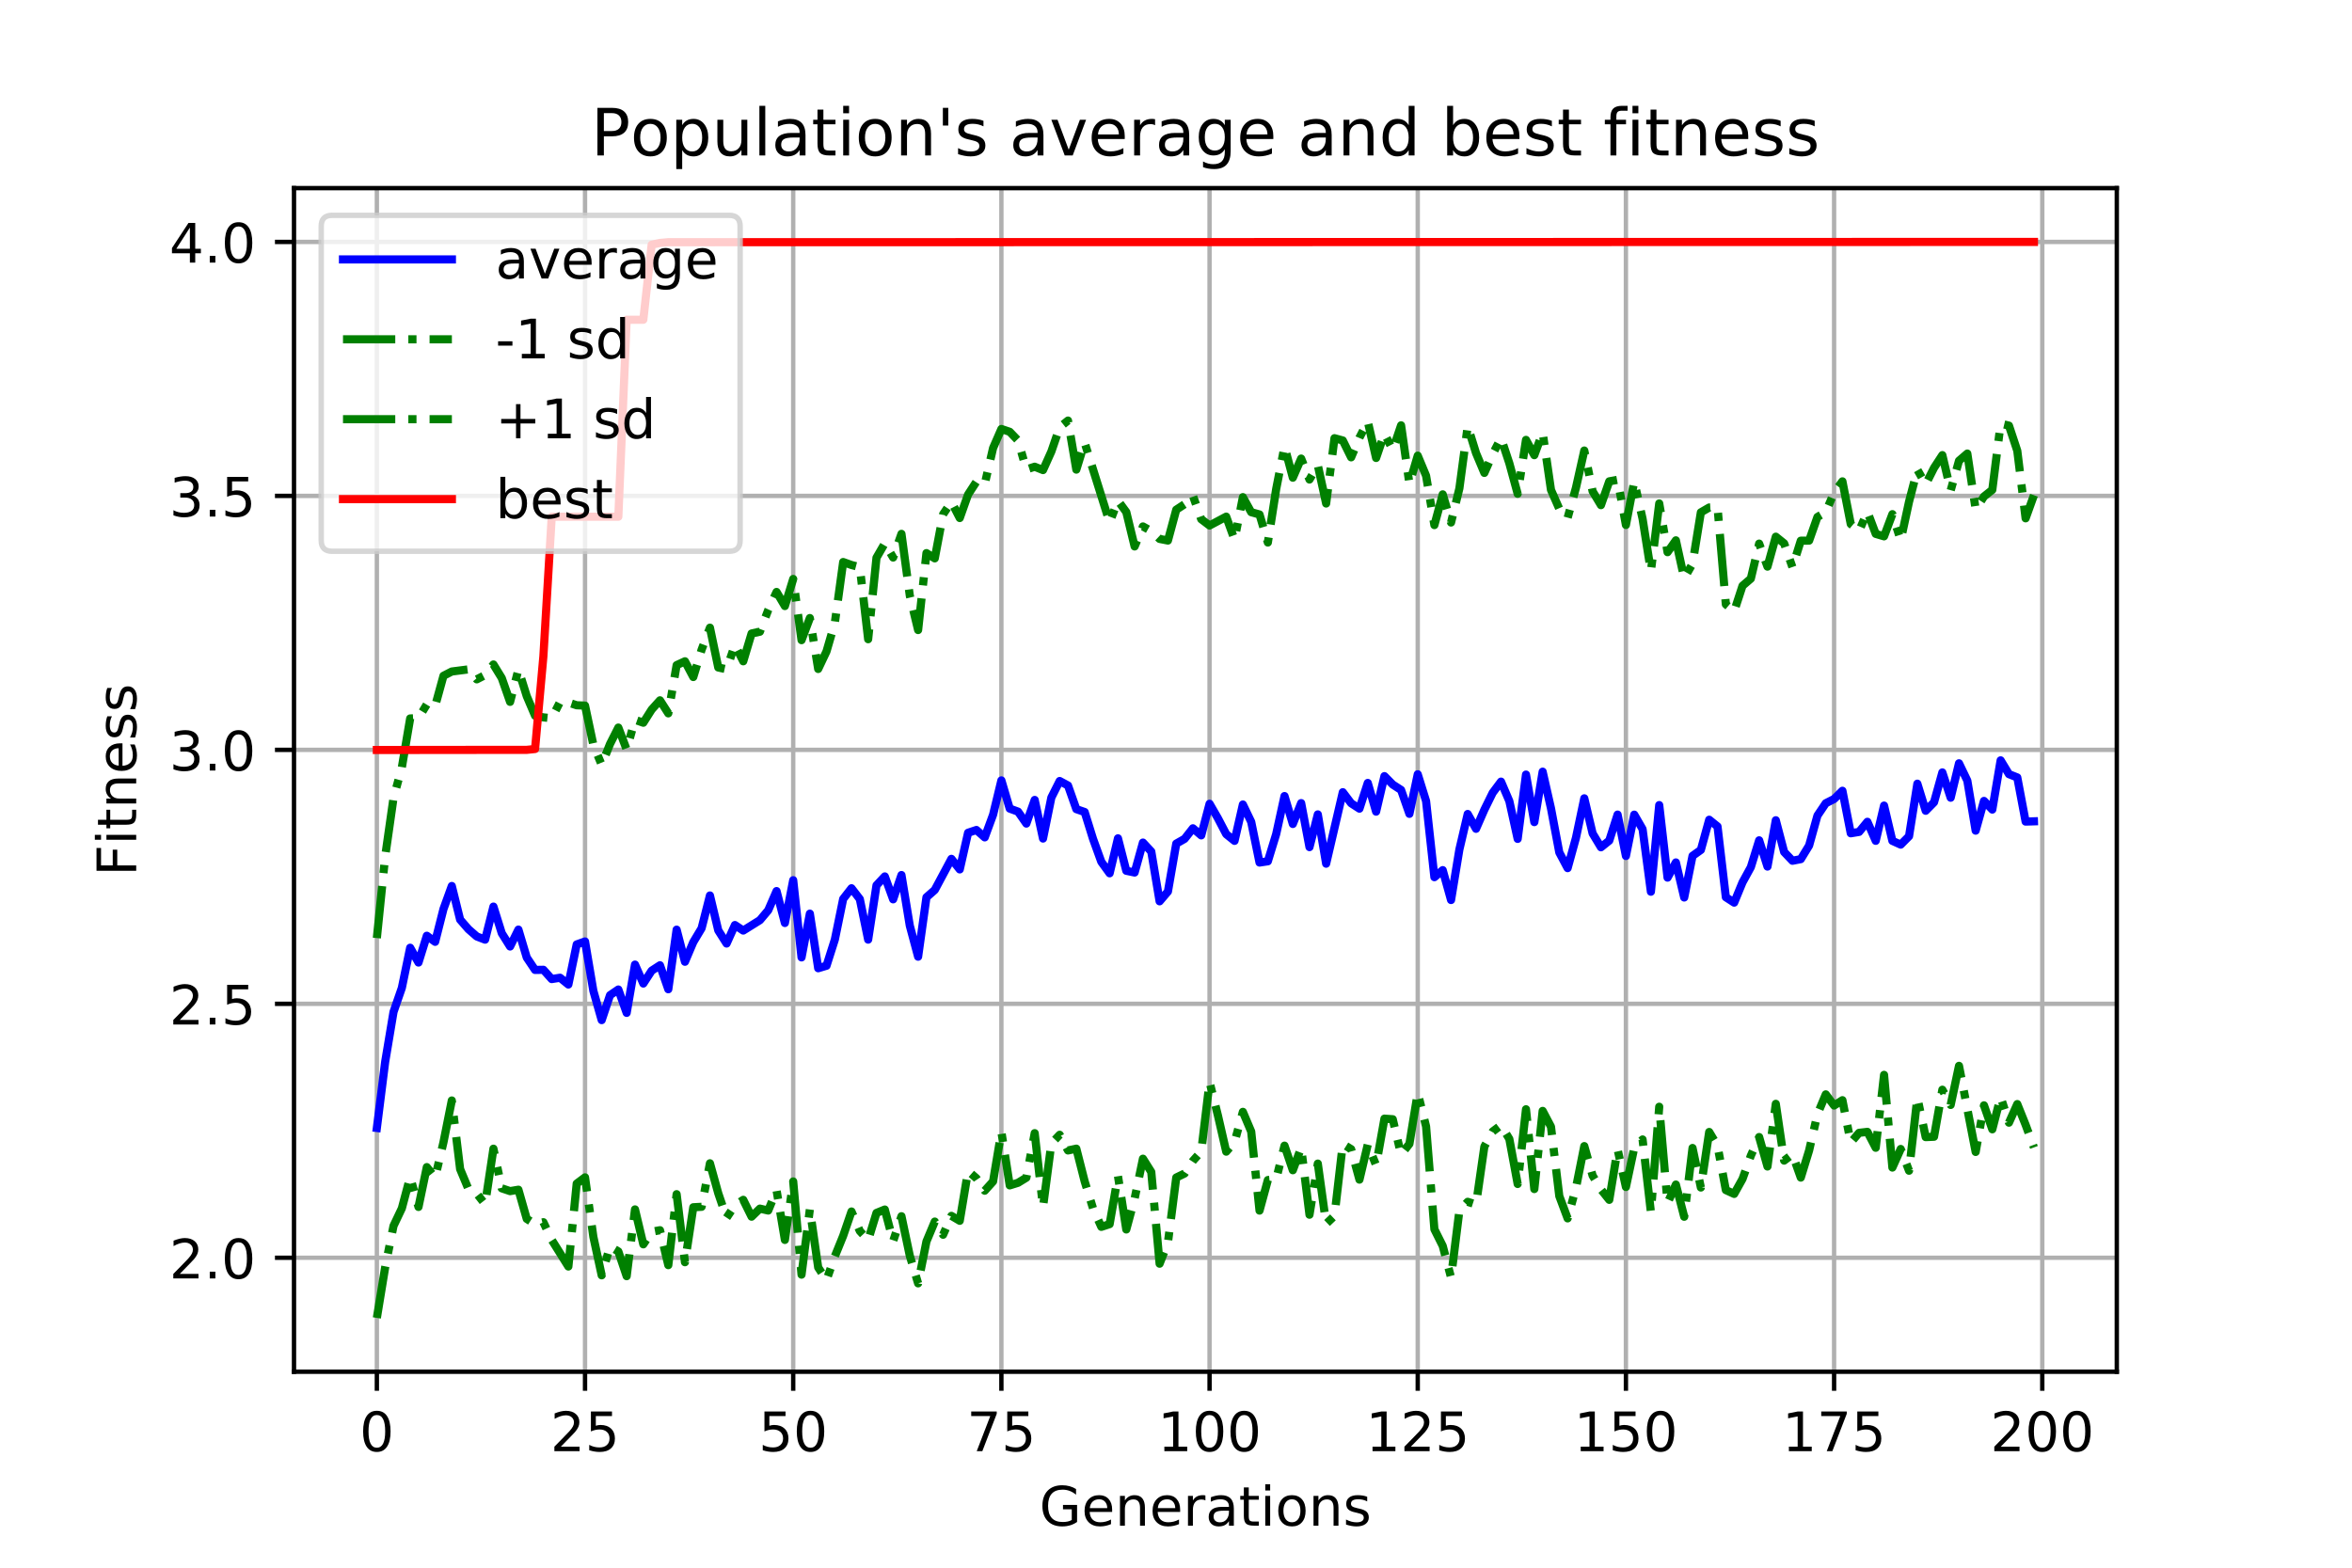<?xml version="1.0" encoding="utf-8" standalone="no"?>
<!DOCTYPE svg PUBLIC "-//W3C//DTD SVG 1.1//EN"
  "http://www.w3.org/Graphics/SVG/1.1/DTD/svg11.dtd">
<!-- Created with matplotlib (https://matplotlib.org/) -->
<svg height="288pt" version="1.1" viewBox="0 0 432 288" width="432pt" xmlns="http://www.w3.org/2000/svg" xmlns:xlink="http://www.w3.org/1999/xlink">
 <defs>
  <style type="text/css">
*{stroke-linecap:butt;stroke-linejoin:round;}
  </style>
 </defs>
 <g id="figure_1">
  <g id="patch_1">
   <path d="M 0 288 
L 432 288 
L 432 0 
L 0 0 
z
" style="fill:#ffffff;"/>
  </g>
  <g id="axes_1">
   <g id="patch_2">
    <path d="M 54 252 
L 388.8 252 
L 388.8 34.56 
L 54 34.56 
z
" style="fill:#ffffff;"/>
   </g>
   <g id="matplotlib.axis_1">
    <g id="xtick_1">
     <g id="line2d_1">
      <path clip-path="url(#pe99a9e395b)" d="M 69.218 252 
L 69.218 34.56 
" style="fill:none;stroke:#b0b0b0;stroke-linecap:square;stroke-width:0.8;"/>
     </g>
     <g id="line2d_2">
      <defs>
       <path d="M 0 0 
L 0 3.5 
" id="md609974551" style="stroke:#000000;stroke-width:0.8;"/>
      </defs>
      <g>
       <use style="stroke:#000000;stroke-width:0.8;" x="69.218" xlink:href="#md609974551" y="252"/>
      </g>
     </g>
     <g id="text_1">
      <!-- 0 -->
      <defs>
       <path d="M 31.781 66.406 
Q 24.172 66.406 20.328 58.906 
Q 16.5 51.422 16.5 36.375 
Q 16.5 21.391 20.328 13.891 
Q 24.172 6.391 31.781 6.391 
Q 39.453 6.391 43.281 13.891 
Q 47.125 21.391 47.125 36.375 
Q 47.125 51.422 43.281 58.906 
Q 39.453 66.406 31.781 66.406 
z
M 31.781 74.219 
Q 44.047 74.219 50.516 64.516 
Q 56.984 54.828 56.984 36.375 
Q 56.984 17.969 50.516 8.266 
Q 44.047 -1.422 31.781 -1.422 
Q 19.531 -1.422 13.062 8.266 
Q 6.594 17.969 6.594 36.375 
Q 6.594 54.828 13.062 64.516 
Q 19.531 74.219 31.781 74.219 
z
" id="DejaVuSans-48"/>
      </defs>
      <g transform="translate(66.037 266.598)scale(0.1 -0.1)">
       <use xlink:href="#DejaVuSans-48"/>
      </g>
     </g>
    </g>
    <g id="xtick_2">
     <g id="line2d_3">
      <path clip-path="url(#pe99a9e395b)" d="M 107.455 252 
L 107.455 34.56 
" style="fill:none;stroke:#b0b0b0;stroke-linecap:square;stroke-width:0.8;"/>
     </g>
     <g id="line2d_4">
      <g>
       <use style="stroke:#000000;stroke-width:0.8;" x="107.455" xlink:href="#md609974551" y="252"/>
      </g>
     </g>
     <g id="text_2">
      <!-- 25 -->
      <defs>
       <path d="M 19.188 8.297 
L 53.609 8.297 
L 53.609 0 
L 7.328 0 
L 7.328 8.297 
Q 12.938 14.109 22.625 23.891 
Q 32.328 33.688 34.812 36.531 
Q 39.547 41.844 41.422 45.531 
Q 43.312 49.219 43.312 52.781 
Q 43.312 58.594 39.234 62.25 
Q 35.156 65.922 28.609 65.922 
Q 23.969 65.922 18.812 64.312 
Q 13.672 62.703 7.812 59.422 
L 7.812 69.391 
Q 13.766 71.781 18.938 73 
Q 24.125 74.219 28.422 74.219 
Q 39.75 74.219 46.484 68.547 
Q 53.219 62.891 53.219 53.422 
Q 53.219 48.922 51.531 44.891 
Q 49.859 40.875 45.406 35.406 
Q 44.188 33.984 37.641 27.219 
Q 31.109 20.453 19.188 8.297 
z
" id="DejaVuSans-50"/>
       <path d="M 10.797 72.906 
L 49.516 72.906 
L 49.516 64.594 
L 19.828 64.594 
L 19.828 46.734 
Q 21.969 47.469 24.109 47.828 
Q 26.266 48.188 28.422 48.188 
Q 40.625 48.188 47.75 41.5 
Q 54.891 34.812 54.891 23.391 
Q 54.891 11.625 47.562 5.094 
Q 40.234 -1.422 26.906 -1.422 
Q 22.312 -1.422 17.547 -0.641 
Q 12.797 0.141 7.719 1.703 
L 7.719 11.625 
Q 12.109 9.234 16.797 8.062 
Q 21.484 6.891 26.703 6.891 
Q 35.156 6.891 40.078 11.328 
Q 45.016 15.766 45.016 23.391 
Q 45.016 31 40.078 35.438 
Q 35.156 39.891 26.703 39.891 
Q 22.75 39.891 18.812 39.016 
Q 14.891 38.141 10.797 36.281 
z
" id="DejaVuSans-53"/>
      </defs>
      <g transform="translate(101.092 266.598)scale(0.1 -0.1)">
       <use xlink:href="#DejaVuSans-50"/>
       <use x="63.623" xlink:href="#DejaVuSans-53"/>
      </g>
     </g>
    </g>
    <g id="xtick_3">
     <g id="line2d_5">
      <path clip-path="url(#pe99a9e395b)" d="M 145.691 252 
L 145.691 34.56 
" style="fill:none;stroke:#b0b0b0;stroke-linecap:square;stroke-width:0.8;"/>
     </g>
     <g id="line2d_6">
      <g>
       <use style="stroke:#000000;stroke-width:0.8;" x="145.691" xlink:href="#md609974551" y="252"/>
      </g>
     </g>
     <g id="text_3">
      <!-- 50 -->
      <g transform="translate(139.329 266.598)scale(0.1 -0.1)">
       <use xlink:href="#DejaVuSans-53"/>
       <use x="63.623" xlink:href="#DejaVuSans-48"/>
      </g>
     </g>
    </g>
    <g id="xtick_4">
     <g id="line2d_7">
      <path clip-path="url(#pe99a9e395b)" d="M 183.928 252 
L 183.928 34.56 
" style="fill:none;stroke:#b0b0b0;stroke-linecap:square;stroke-width:0.8;"/>
     </g>
     <g id="line2d_8">
      <g>
       <use style="stroke:#000000;stroke-width:0.8;" x="183.928" xlink:href="#md609974551" y="252"/>
      </g>
     </g>
     <g id="text_4">
      <!-- 75 -->
      <defs>
       <path d="M 8.203 72.906 
L 55.078 72.906 
L 55.078 68.703 
L 28.609 0 
L 18.312 0 
L 43.219 64.594 
L 8.203 64.594 
z
" id="DejaVuSans-55"/>
      </defs>
      <g transform="translate(177.566 266.598)scale(0.1 -0.1)">
       <use xlink:href="#DejaVuSans-55"/>
       <use x="63.623" xlink:href="#DejaVuSans-53"/>
      </g>
     </g>
    </g>
    <g id="xtick_5">
     <g id="line2d_9">
      <path clip-path="url(#pe99a9e395b)" d="M 222.165 252 
L 222.165 34.56 
" style="fill:none;stroke:#b0b0b0;stroke-linecap:square;stroke-width:0.8;"/>
     </g>
     <g id="line2d_10">
      <g>
       <use style="stroke:#000000;stroke-width:0.8;" x="222.165" xlink:href="#md609974551" y="252"/>
      </g>
     </g>
     <g id="text_5">
      <!-- 100 -->
      <defs>
       <path d="M 12.406 8.297 
L 28.516 8.297 
L 28.516 63.922 
L 10.984 60.406 
L 10.984 69.391 
L 28.422 72.906 
L 38.281 72.906 
L 38.281 8.297 
L 54.391 8.297 
L 54.391 0 
L 12.406 0 
z
" id="DejaVuSans-49"/>
      </defs>
      <g transform="translate(212.621 266.598)scale(0.1 -0.1)">
       <use xlink:href="#DejaVuSans-49"/>
       <use x="63.623" xlink:href="#DejaVuSans-48"/>
       <use x="127.246" xlink:href="#DejaVuSans-48"/>
      </g>
     </g>
    </g>
    <g id="xtick_6">
     <g id="line2d_11">
      <path clip-path="url(#pe99a9e395b)" d="M 260.401 252 
L 260.401 34.56 
" style="fill:none;stroke:#b0b0b0;stroke-linecap:square;stroke-width:0.8;"/>
     </g>
     <g id="line2d_12">
      <g>
       <use style="stroke:#000000;stroke-width:0.8;" x="260.401" xlink:href="#md609974551" y="252"/>
      </g>
     </g>
     <g id="text_6">
      <!-- 125 -->
      <g transform="translate(250.858 266.598)scale(0.1 -0.1)">
       <use xlink:href="#DejaVuSans-49"/>
       <use x="63.623" xlink:href="#DejaVuSans-50"/>
       <use x="127.246" xlink:href="#DejaVuSans-53"/>
      </g>
     </g>
    </g>
    <g id="xtick_7">
     <g id="line2d_13">
      <path clip-path="url(#pe99a9e395b)" d="M 298.638 252 
L 298.638 34.56 
" style="fill:none;stroke:#b0b0b0;stroke-linecap:square;stroke-width:0.8;"/>
     </g>
     <g id="line2d_14">
      <g>
       <use style="stroke:#000000;stroke-width:0.8;" x="298.638" xlink:href="#md609974551" y="252"/>
      </g>
     </g>
     <g id="text_7">
      <!-- 150 -->
      <g transform="translate(289.094 266.598)scale(0.1 -0.1)">
       <use xlink:href="#DejaVuSans-49"/>
       <use x="63.623" xlink:href="#DejaVuSans-53"/>
       <use x="127.246" xlink:href="#DejaVuSans-48"/>
      </g>
     </g>
    </g>
    <g id="xtick_8">
     <g id="line2d_15">
      <path clip-path="url(#pe99a9e395b)" d="M 336.875 252 
L 336.875 34.56 
" style="fill:none;stroke:#b0b0b0;stroke-linecap:square;stroke-width:0.8;"/>
     </g>
     <g id="line2d_16">
      <g>
       <use style="stroke:#000000;stroke-width:0.8;" x="336.875" xlink:href="#md609974551" y="252"/>
      </g>
     </g>
     <g id="text_8">
      <!-- 175 -->
      <g transform="translate(327.331 266.598)scale(0.1 -0.1)">
       <use xlink:href="#DejaVuSans-49"/>
       <use x="63.623" xlink:href="#DejaVuSans-55"/>
       <use x="127.246" xlink:href="#DejaVuSans-53"/>
      </g>
     </g>
    </g>
    <g id="xtick_9">
     <g id="line2d_17">
      <path clip-path="url(#pe99a9e395b)" d="M 375.111 252 
L 375.111 34.56 
" style="fill:none;stroke:#b0b0b0;stroke-linecap:square;stroke-width:0.8;"/>
     </g>
     <g id="line2d_18">
      <g>
       <use style="stroke:#000000;stroke-width:0.8;" x="375.111" xlink:href="#md609974551" y="252"/>
      </g>
     </g>
     <g id="text_9">
      <!-- 200 -->
      <g transform="translate(365.568 266.598)scale(0.1 -0.1)">
       <use xlink:href="#DejaVuSans-50"/>
       <use x="63.623" xlink:href="#DejaVuSans-48"/>
       <use x="127.246" xlink:href="#DejaVuSans-48"/>
      </g>
     </g>
    </g>
    <g id="text_10">
     <!-- Generations -->
     <defs>
      <path d="M 59.516 10.406 
L 59.516 29.984 
L 43.406 29.984 
L 43.406 38.094 
L 69.281 38.094 
L 69.281 6.781 
Q 63.578 2.734 56.688 0.656 
Q 49.812 -1.422 42 -1.422 
Q 24.906 -1.422 15.25 8.562 
Q 5.609 18.562 5.609 36.375 
Q 5.609 54.25 15.25 64.234 
Q 24.906 74.219 42 74.219 
Q 49.125 74.219 55.547 72.453 
Q 61.969 70.703 67.391 67.281 
L 67.391 56.781 
Q 61.922 61.422 55.766 63.766 
Q 49.609 66.109 42.828 66.109 
Q 29.438 66.109 22.719 58.641 
Q 16.016 51.172 16.016 36.375 
Q 16.016 21.625 22.719 14.156 
Q 29.438 6.688 42.828 6.688 
Q 48.047 6.688 52.141 7.594 
Q 56.25 8.5 59.516 10.406 
z
" id="DejaVuSans-71"/>
      <path d="M 56.203 29.594 
L 56.203 25.203 
L 14.891 25.203 
Q 15.484 15.922 20.484 11.062 
Q 25.484 6.203 34.422 6.203 
Q 39.594 6.203 44.453 7.469 
Q 49.312 8.734 54.109 11.281 
L 54.109 2.781 
Q 49.266 0.734 44.188 -0.344 
Q 39.109 -1.422 33.891 -1.422 
Q 20.797 -1.422 13.156 6.188 
Q 5.516 13.812 5.516 26.812 
Q 5.516 40.234 12.766 48.109 
Q 20.016 56 32.328 56 
Q 43.359 56 49.781 48.891 
Q 56.203 41.797 56.203 29.594 
z
M 47.219 32.234 
Q 47.125 39.594 43.094 43.984 
Q 39.062 48.391 32.422 48.391 
Q 24.906 48.391 20.391 44.141 
Q 15.875 39.891 15.188 32.172 
z
" id="DejaVuSans-101"/>
      <path d="M 54.891 33.016 
L 54.891 0 
L 45.906 0 
L 45.906 32.719 
Q 45.906 40.484 42.875 44.328 
Q 39.844 48.188 33.797 48.188 
Q 26.516 48.188 22.312 43.547 
Q 18.109 38.922 18.109 30.906 
L 18.109 0 
L 9.078 0 
L 9.078 54.688 
L 18.109 54.688 
L 18.109 46.188 
Q 21.344 51.125 25.703 53.562 
Q 30.078 56 35.797 56 
Q 45.219 56 50.047 50.172 
Q 54.891 44.344 54.891 33.016 
z
" id="DejaVuSans-110"/>
      <path d="M 41.109 46.297 
Q 39.594 47.172 37.812 47.578 
Q 36.031 48 33.891 48 
Q 26.266 48 22.188 43.047 
Q 18.109 38.094 18.109 28.812 
L 18.109 0 
L 9.078 0 
L 9.078 54.688 
L 18.109 54.688 
L 18.109 46.188 
Q 20.953 51.172 25.484 53.578 
Q 30.031 56 36.531 56 
Q 37.453 56 38.578 55.875 
Q 39.703 55.766 41.062 55.516 
z
" id="DejaVuSans-114"/>
      <path d="M 34.281 27.484 
Q 23.391 27.484 19.188 25 
Q 14.984 22.516 14.984 16.5 
Q 14.984 11.719 18.141 8.906 
Q 21.297 6.109 26.703 6.109 
Q 34.188 6.109 38.703 11.406 
Q 43.219 16.703 43.219 25.484 
L 43.219 27.484 
z
M 52.203 31.203 
L 52.203 0 
L 43.219 0 
L 43.219 8.297 
Q 40.141 3.328 35.547 0.953 
Q 30.953 -1.422 24.312 -1.422 
Q 15.922 -1.422 10.953 3.297 
Q 6 8.016 6 15.922 
Q 6 25.141 12.172 29.828 
Q 18.359 34.516 30.609 34.516 
L 43.219 34.516 
L 43.219 35.406 
Q 43.219 41.609 39.141 45 
Q 35.062 48.391 27.688 48.391 
Q 23 48.391 18.547 47.266 
Q 14.109 46.141 10.016 43.891 
L 10.016 52.203 
Q 14.938 54.109 19.578 55.047 
Q 24.219 56 28.609 56 
Q 40.484 56 46.344 49.844 
Q 52.203 43.703 52.203 31.203 
z
" id="DejaVuSans-97"/>
      <path d="M 18.312 70.219 
L 18.312 54.688 
L 36.812 54.688 
L 36.812 47.703 
L 18.312 47.703 
L 18.312 18.016 
Q 18.312 11.328 20.141 9.422 
Q 21.969 7.516 27.594 7.516 
L 36.812 7.516 
L 36.812 0 
L 27.594 0 
Q 17.188 0 13.234 3.875 
Q 9.281 7.766 9.281 18.016 
L 9.281 47.703 
L 2.688 47.703 
L 2.688 54.688 
L 9.281 54.688 
L 9.281 70.219 
z
" id="DejaVuSans-116"/>
      <path d="M 9.422 54.688 
L 18.406 54.688 
L 18.406 0 
L 9.422 0 
z
M 9.422 75.984 
L 18.406 75.984 
L 18.406 64.594 
L 9.422 64.594 
z
" id="DejaVuSans-105"/>
      <path d="M 30.609 48.391 
Q 23.391 48.391 19.188 42.75 
Q 14.984 37.109 14.984 27.297 
Q 14.984 17.484 19.156 11.844 
Q 23.344 6.203 30.609 6.203 
Q 37.797 6.203 41.984 11.859 
Q 46.188 17.531 46.188 27.297 
Q 46.188 37.016 41.984 42.703 
Q 37.797 48.391 30.609 48.391 
z
M 30.609 56 
Q 42.328 56 49.016 48.375 
Q 55.719 40.766 55.719 27.297 
Q 55.719 13.875 49.016 6.219 
Q 42.328 -1.422 30.609 -1.422 
Q 18.844 -1.422 12.172 6.219 
Q 5.516 13.875 5.516 27.297 
Q 5.516 40.766 12.172 48.375 
Q 18.844 56 30.609 56 
z
" id="DejaVuSans-111"/>
      <path d="M 44.281 53.078 
L 44.281 44.578 
Q 40.484 46.531 36.375 47.5 
Q 32.281 48.484 27.875 48.484 
Q 21.188 48.484 17.844 46.438 
Q 14.5 44.391 14.5 40.281 
Q 14.5 37.156 16.891 35.375 
Q 19.281 33.594 26.516 31.984 
L 29.594 31.297 
Q 39.156 29.25 43.188 25.516 
Q 47.219 21.781 47.219 15.094 
Q 47.219 7.469 41.188 3.016 
Q 35.156 -1.422 24.609 -1.422 
Q 20.219 -1.422 15.453 -0.562 
Q 10.688 0.297 5.422 2 
L 5.422 11.281 
Q 10.406 8.688 15.234 7.391 
Q 20.062 6.109 24.812 6.109 
Q 31.156 6.109 34.562 8.281 
Q 37.984 10.453 37.984 14.406 
Q 37.984 18.062 35.516 20.016 
Q 33.062 21.969 24.703 23.781 
L 21.578 24.516 
Q 13.234 26.266 9.516 29.906 
Q 5.812 33.547 5.812 39.891 
Q 5.812 47.609 11.281 51.797 
Q 16.75 56 26.812 56 
Q 31.781 56 36.172 55.266 
Q 40.578 54.547 44.281 53.078 
z
" id="DejaVuSans-115"/>
     </defs>
     <g transform="translate(190.902 280.277)scale(0.1 -0.1)">
      <use xlink:href="#DejaVuSans-71"/>
      <use x="77.49" xlink:href="#DejaVuSans-101"/>
      <use x="139.014" xlink:href="#DejaVuSans-110"/>
      <use x="202.393" xlink:href="#DejaVuSans-101"/>
      <use x="263.916" xlink:href="#DejaVuSans-114"/>
      <use x="305.029" xlink:href="#DejaVuSans-97"/>
      <use x="366.309" xlink:href="#DejaVuSans-116"/>
      <use x="405.518" xlink:href="#DejaVuSans-105"/>
      <use x="433.301" xlink:href="#DejaVuSans-111"/>
      <use x="494.482" xlink:href="#DejaVuSans-110"/>
      <use x="557.861" xlink:href="#DejaVuSans-115"/>
     </g>
    </g>
   </g>
   <g id="matplotlib.axis_2">
    <g id="ytick_1">
     <g id="line2d_19">
      <path clip-path="url(#pe99a9e395b)" d="M 54 231.064 
L 388.8 231.064 
" style="fill:none;stroke:#b0b0b0;stroke-linecap:square;stroke-width:0.8;"/>
     </g>
     <g id="line2d_20">
      <defs>
       <path d="M 0 0 
L -3.5 0 
" id="me28931405e" style="stroke:#000000;stroke-width:0.8;"/>
      </defs>
      <g>
       <use style="stroke:#000000;stroke-width:0.8;" x="54" xlink:href="#me28931405e" y="231.064"/>
      </g>
     </g>
     <g id="text_11">
      <!-- 2.0 -->
      <defs>
       <path d="M 10.688 12.406 
L 21 12.406 
L 21 0 
L 10.688 0 
z
" id="DejaVuSans-46"/>
      </defs>
      <g transform="translate(31.097 234.863)scale(0.1 -0.1)">
       <use xlink:href="#DejaVuSans-50"/>
       <use x="63.623" xlink:href="#DejaVuSans-46"/>
       <use x="95.41" xlink:href="#DejaVuSans-48"/>
      </g>
     </g>
    </g>
    <g id="ytick_2">
     <g id="line2d_21">
      <path clip-path="url(#pe99a9e395b)" d="M 54 184.409 
L 388.8 184.409 
" style="fill:none;stroke:#b0b0b0;stroke-linecap:square;stroke-width:0.8;"/>
     </g>
     <g id="line2d_22">
      <g>
       <use style="stroke:#000000;stroke-width:0.8;" x="54" xlink:href="#me28931405e" y="184.409"/>
      </g>
     </g>
     <g id="text_12">
      <!-- 2.5 -->
      <g transform="translate(31.097 188.208)scale(0.1 -0.1)">
       <use xlink:href="#DejaVuSans-50"/>
       <use x="63.623" xlink:href="#DejaVuSans-46"/>
       <use x="95.41" xlink:href="#DejaVuSans-53"/>
      </g>
     </g>
    </g>
    <g id="ytick_3">
     <g id="line2d_23">
      <path clip-path="url(#pe99a9e395b)" d="M 54 137.754 
L 388.8 137.754 
" style="fill:none;stroke:#b0b0b0;stroke-linecap:square;stroke-width:0.8;"/>
     </g>
     <g id="line2d_24">
      <g>
       <use style="stroke:#000000;stroke-width:0.8;" x="54" xlink:href="#me28931405e" y="137.754"/>
      </g>
     </g>
     <g id="text_13">
      <!-- 3.0 -->
      <defs>
       <path d="M 40.578 39.312 
Q 47.656 37.797 51.625 33 
Q 55.609 28.219 55.609 21.188 
Q 55.609 10.406 48.188 4.484 
Q 40.766 -1.422 27.094 -1.422 
Q 22.516 -1.422 17.656 -0.516 
Q 12.797 0.391 7.625 2.203 
L 7.625 11.719 
Q 11.719 9.328 16.594 8.109 
Q 21.484 6.891 26.812 6.891 
Q 36.078 6.891 40.938 10.547 
Q 45.797 14.203 45.797 21.188 
Q 45.797 27.641 41.281 31.266 
Q 36.766 34.906 28.719 34.906 
L 20.219 34.906 
L 20.219 43.016 
L 29.109 43.016 
Q 36.375 43.016 40.234 45.922 
Q 44.094 48.828 44.094 54.297 
Q 44.094 59.906 40.109 62.906 
Q 36.141 65.922 28.719 65.922 
Q 24.656 65.922 20.016 65.031 
Q 15.375 64.156 9.812 62.312 
L 9.812 71.094 
Q 15.438 72.656 20.344 73.438 
Q 25.25 74.219 29.594 74.219 
Q 40.828 74.219 47.359 69.109 
Q 53.906 64.016 53.906 55.328 
Q 53.906 49.266 50.438 45.094 
Q 46.969 40.922 40.578 39.312 
z
" id="DejaVuSans-51"/>
      </defs>
      <g transform="translate(31.097 141.553)scale(0.1 -0.1)">
       <use xlink:href="#DejaVuSans-51"/>
       <use x="63.623" xlink:href="#DejaVuSans-46"/>
       <use x="95.41" xlink:href="#DejaVuSans-48"/>
      </g>
     </g>
    </g>
    <g id="ytick_4">
     <g id="line2d_25">
      <path clip-path="url(#pe99a9e395b)" d="M 54 91.099 
L 388.8 91.099 
" style="fill:none;stroke:#b0b0b0;stroke-linecap:square;stroke-width:0.8;"/>
     </g>
     <g id="line2d_26">
      <g>
       <use style="stroke:#000000;stroke-width:0.8;" x="54" xlink:href="#me28931405e" y="91.099"/>
      </g>
     </g>
     <g id="text_14">
      <!-- 3.5 -->
      <g transform="translate(31.097 94.898)scale(0.1 -0.1)">
       <use xlink:href="#DejaVuSans-51"/>
       <use x="63.623" xlink:href="#DejaVuSans-46"/>
       <use x="95.41" xlink:href="#DejaVuSans-53"/>
      </g>
     </g>
    </g>
    <g id="ytick_5">
     <g id="line2d_27">
      <path clip-path="url(#pe99a9e395b)" d="M 54 44.444 
L 388.8 44.444 
" style="fill:none;stroke:#b0b0b0;stroke-linecap:square;stroke-width:0.8;"/>
     </g>
     <g id="line2d_28">
      <g>
       <use style="stroke:#000000;stroke-width:0.8;" x="54" xlink:href="#me28931405e" y="44.444"/>
      </g>
     </g>
     <g id="text_15">
      <!-- 4.0 -->
      <defs>
       <path d="M 37.797 64.312 
L 12.891 25.391 
L 37.797 25.391 
z
M 35.203 72.906 
L 47.609 72.906 
L 47.609 25.391 
L 58.016 25.391 
L 58.016 17.188 
L 47.609 17.188 
L 47.609 0 
L 37.797 0 
L 37.797 17.188 
L 4.891 17.188 
L 4.891 26.703 
z
" id="DejaVuSans-52"/>
      </defs>
      <g transform="translate(31.097 48.243)scale(0.1 -0.1)">
       <use xlink:href="#DejaVuSans-52"/>
       <use x="63.623" xlink:href="#DejaVuSans-46"/>
       <use x="95.41" xlink:href="#DejaVuSans-48"/>
      </g>
     </g>
    </g>
    <g id="text_16">
     <!-- Fitness -->
     <defs>
      <path d="M 9.812 72.906 
L 51.703 72.906 
L 51.703 64.594 
L 19.672 64.594 
L 19.672 43.109 
L 48.578 43.109 
L 48.578 34.812 
L 19.672 34.812 
L 19.672 0 
L 9.812 0 
z
" id="DejaVuSans-70"/>
     </defs>
     <g transform="translate(25.017 160.954)rotate(-90)scale(0.1 -0.1)">
      <use xlink:href="#DejaVuSans-70"/>
      <use x="57.41" xlink:href="#DejaVuSans-105"/>
      <use x="85.193" xlink:href="#DejaVuSans-116"/>
      <use x="124.402" xlink:href="#DejaVuSans-110"/>
      <use x="187.781" xlink:href="#DejaVuSans-101"/>
      <use x="249.305" xlink:href="#DejaVuSans-115"/>
      <use x="301.404" xlink:href="#DejaVuSans-115"/>
     </g>
    </g>
   </g>
   <g id="line2d_29">
    <path clip-path="url(#pe99a9e395b)" d="M 69.218 207.226 
L 70.748 195.058 
L 72.277 185.907 
L 73.807 181.484 
L 75.336 174.111 
L 76.866 176.827 
L 78.395 171.907 
L 79.924 173.022 
L 81.454 166.995 
L 82.983 162.766 
L 84.513 168.946 
L 86.042 170.705 
L 87.572 172.038 
L 89.101 172.624 
L 90.631 166.55 
L 92.16 171.437 
L 93.69 173.881 
L 95.219 170.778 
L 96.749 175.905 
L 98.278 178.186 
L 99.807 178.161 
L 101.337 179.865 
L 102.866 179.62 
L 104.396 180.865 
L 105.925 173.501 
L 107.455 172.958 
L 108.984 182.031 
L 110.514 187.404 
L 112.043 182.828 
L 113.573 181.785 
L 115.102 186.076 
L 116.632 177.207 
L 118.161 180.685 
L 119.691 178.324 
L 121.22 177.329 
L 122.749 181.734 
L 124.279 170.789 
L 125.808 176.684 
L 127.338 173.081 
L 128.867 170.526 
L 130.397 164.509 
L 131.926 170.921 
L 133.456 173.335 
L 134.985 169.941 
L 136.515 170.954 
L 139.574 169.045 
L 141.103 167.226 
L 142.633 163.702 
L 144.162 169.562 
L 145.691 161.704 
L 147.221 175.883 
L 148.75 167.847 
L 150.28 177.873 
L 151.809 177.414 
L 153.339 172.606 
L 154.868 165.143 
L 156.398 163.181 
L 157.927 165.172 
L 159.457 172.618 
L 160.986 162.645 
L 162.516 161.008 
L 164.045 165.215 
L 165.575 160.754 
L 167.104 170.046 
L 168.633 175.754 
L 170.163 164.842 
L 171.692 163.496 
L 174.751 157.78 
L 176.281 159.718 
L 177.81 152.987 
L 179.34 152.475 
L 180.869 153.833 
L 182.399 149.681 
L 183.928 143.367 
L 185.458 148.546 
L 186.987 149.105 
L 188.516 151.298 
L 190.046 146.957 
L 191.575 154.048 
L 193.105 146.52 
L 194.634 143.481 
L 196.164 144.307 
L 197.693 148.646 
L 199.223 149.173 
L 200.752 154.09 
L 202.282 158.32 
L 203.811 160.432 
L 205.341 154.01 
L 206.87 159.97 
L 208.4 160.291 
L 209.929 154.789 
L 211.458 156.436 
L 212.988 165.579 
L 214.517 163.781 
L 216.047 154.981 
L 217.576 154.11 
L 219.106 152.166 
L 220.635 153.465 
L 222.165 147.663 
L 223.694 150.314 
L 225.224 153.242 
L 226.753 154.475 
L 228.283 147.795 
L 229.812 150.984 
L 231.342 158.457 
L 232.871 158.227 
L 234.4 153.236 
L 235.93 146.247 
L 237.459 151.37 
L 238.989 147.54 
L 240.518 155.623 
L 242.048 149.615 
L 243.577 158.666 
L 246.636 145.537 
L 248.166 147.564 
L 249.695 148.558 
L 251.225 143.836 
L 252.754 149.104 
L 254.284 142.585 
L 255.813 144.133 
L 257.342 145.123 
L 258.872 149.51 
L 260.401 142.241 
L 261.931 147.165 
L 263.46 161.146 
L 264.99 159.854 
L 266.519 165.341 
L 268.049 156.064 
L 269.578 149.538 
L 271.108 152.257 
L 272.637 148.757 
L 274.167 145.644 
L 275.696 143.594 
L 277.225 147.17 
L 278.755 154.11 
L 280.284 142.298 
L 281.814 151.029 
L 283.343 141.765 
L 284.873 148.491 
L 286.402 156.605 
L 287.932 159.48 
L 289.461 153.92 
L 290.991 146.661 
L 292.52 153.113 
L 294.05 155.652 
L 295.579 154.425 
L 297.109 149.65 
L 298.638 157.251 
L 300.167 149.661 
L 301.697 152.318 
L 303.226 163.817 
L 304.756 147.904 
L 306.285 161.226 
L 307.815 158.44 
L 309.344 164.877 
L 310.874 157.233 
L 312.403 156.142 
L 313.933 150.595 
L 315.462 151.829 
L 316.992 164.828 
L 318.521 165.82 
L 320.051 162.102 
L 321.58 159.309 
L 323.109 154.376 
L 324.639 159.196 
L 326.168 150.69 
L 327.698 156.52 
L 329.227 158.129 
L 330.757 157.833 
L 332.286 155.333 
L 333.816 149.838 
L 335.345 147.565 
L 336.875 146.786 
L 338.404 145.274 
L 339.934 153.081 
L 341.463 152.829 
L 342.993 150.974 
L 344.522 154.468 
L 346.051 147.996 
L 347.581 154.473 
L 349.11 155.165 
L 350.64 153.621 
L 352.169 143.973 
L 353.699 148.944 
L 355.228 147.392 
L 356.758 141.904 
L 358.287 146.545 
L 359.817 140.226 
L 361.346 143.414 
L 362.876 152.598 
L 364.405 147.137 
L 365.934 148.725 
L 367.464 139.686 
L 368.993 142.218 
L 370.523 142.825 
L 372.052 150.932 
L 373.582 150.884 
L 373.582 150.884 
" style="fill:none;stroke:#0000ff;stroke-linecap:square;stroke-width:1.5;"/>
   </g>
   <g id="line2d_30">
    <path clip-path="url(#pe99a9e395b)" d="M 69.218 242.116 
L 70.748 232.792 
L 72.277 225.209 
L 73.807 221.984 
L 75.336 216.235 
L 76.866 221.729 
L 78.395 214.41 
L 79.924 216.333 
L 81.454 209.838 
L 82.983 202.168 
L 84.513 214.774 
L 86.042 218.441 
L 87.572 219.274 
L 89.101 221.235 
L 90.631 211.028 
L 92.16 218.305 
L 93.69 218.821 
L 95.219 218.561 
L 96.749 223.918 
L 98.278 224.886 
L 99.807 224.535 
L 101.337 227.782 
L 104.396 232.669 
L 105.925 217.439 
L 107.455 216.292 
L 108.984 227.221 
L 110.514 234.289 
L 112.043 228.982 
L 113.573 229.907 
L 115.102 234.445 
L 116.632 222.18 
L 118.161 228.597 
L 119.691 226.29 
L 121.22 226.002 
L 122.749 232.418 
L 124.279 219.385 
L 125.808 231.881 
L 127.338 221.786 
L 128.867 221.702 
L 130.397 213.708 
L 131.926 219.218 
L 133.456 223.716 
L 134.985 221.433 
L 136.515 220.422 
L 138.044 223.516 
L 139.574 222.037 
L 141.103 222.386 
L 142.633 218.654 
L 144.162 227.786 
L 145.691 217.046 
L 147.221 234.164 
L 148.75 222.152 
L 150.28 232.849 
L 151.809 235.165 
L 153.339 230.801 
L 154.868 227.035 
L 156.398 222.565 
L 157.927 226.149 
L 159.457 227.806 
L 160.986 222.828 
L 162.516 222.204 
L 164.045 228.006 
L 165.575 223.434 
L 167.104 230.688 
L 168.633 235.764 
L 170.163 228.073 
L 171.692 224.416 
L 173.222 226.834 
L 174.751 223.366 
L 176.281 224.272 
L 177.81 215.12 
L 179.34 216.454 
L 180.869 218.741 
L 182.399 217.046 
L 183.928 207.925 
L 185.458 217.767 
L 186.987 217.289 
L 188.516 216.351 
L 190.046 208.172 
L 191.575 221.739 
L 193.105 210.087 
L 194.634 208.47 
L 196.164 211.35 
L 197.693 211.022 
L 199.223 217.026 
L 200.752 221.963 
L 202.282 225.386 
L 203.811 224.886 
L 205.341 216.038 
L 206.87 225.867 
L 208.4 220.196 
L 209.929 212.866 
L 211.458 215.3 
L 212.988 232.155 
L 214.517 228.258 
L 216.047 216.325 
L 217.576 215.587 
L 219.106 213.259 
L 220.635 211.549 
L 222.165 198.785 
L 223.694 204.908 
L 225.224 211.571 
L 226.753 209.811 
L 228.283 204.258 
L 229.812 207.875 
L 231.342 222.4 
L 232.871 216.787 
L 234.4 216.632 
L 235.93 210.468 
L 237.459 214.983 
L 238.989 210.835 
L 240.518 223.155 
L 242.048 213.765 
L 243.577 224.832 
L 245.107 223.372 
L 246.636 210.157 
L 248.166 211.112 
L 249.695 216.711 
L 251.225 210.242 
L 252.754 214.076 
L 254.284 205.508 
L 255.813 205.615 
L 257.342 212.109 
L 258.872 210.142 
L 260.401 200.774 
L 261.931 206.936 
L 263.46 225.829 
L 264.99 228.892 
L 266.519 234.692 
L 268.049 222.401 
L 269.578 220.786 
L 271.108 221.275 
L 272.637 210.637 
L 274.167 207.867 
L 275.696 206.714 
L 277.225 209.235 
L 278.755 217.507 
L 280.284 203.783 
L 281.814 218.441 
L 283.343 204.083 
L 284.873 206.986 
L 286.402 219.737 
L 287.932 223.829 
L 289.461 218.234 
L 290.991 210.553 
L 292.52 215.971 
L 294.05 218.503 
L 295.579 220.421 
L 297.109 211.154 
L 298.638 218.06 
L 300.167 210.875 
L 301.697 209.332 
L 303.226 222.686 
L 304.756 203.32 
L 306.285 221.012 
L 307.815 217.615 
L 309.344 223.529 
L 310.874 210.898 
L 312.403 218.16 
L 313.933 207.955 
L 315.462 210.512 
L 316.992 218.631 
L 318.521 219.333 
L 320.051 216.585 
L 321.58 212.312 
L 323.109 208.884 
L 324.639 214.297 
L 326.168 202.785 
L 327.698 213.213 
L 329.227 212.046 
L 330.757 216.335 
L 332.286 211.35 
L 333.816 204.702 
L 335.345 201.049 
L 336.875 203.093 
L 338.404 202.117 
L 339.934 209.893 
L 341.463 208.112 
L 342.993 207.935 
L 344.522 210.857 
L 346.051 197.464 
L 347.581 214.491 
L 349.11 211.08 
L 350.64 215.074 
L 352.169 201.657 
L 353.699 208.9 
L 355.228 208.831 
L 356.758 200.194 
L 358.287 202.988 
L 359.817 195.808 
L 362.876 211.622 
L 364.405 203.065 
L 365.934 207.463 
L 367.464 201.543 
L 368.993 206.245 
L 370.523 202.833 
L 372.052 206.645 
L 373.582 210.792 
L 373.582 210.792 
" style="fill:none;stroke:#008000;stroke-dasharray:9.6,2.4,1.5,2.4;stroke-dashoffset:0;stroke-width:1.5;"/>
   </g>
   <g id="line2d_31">
    <path clip-path="url(#pe99a9e395b)" d="M 69.218 172.335 
L 70.748 157.323 
L 72.277 146.605 
L 73.807 140.985 
L 75.336 131.988 
L 76.866 131.925 
L 78.395 129.404 
L 79.924 129.712 
L 81.454 124.152 
L 82.983 123.363 
L 86.042 122.969 
L 87.572 124.802 
L 89.101 124.013 
L 90.631 122.071 
L 92.16 124.568 
L 93.69 128.94 
L 95.219 122.994 
L 96.749 127.892 
L 98.278 131.485 
L 99.807 131.787 
L 101.337 131.948 
L 102.866 128.953 
L 104.396 129.06 
L 105.925 129.564 
L 107.455 129.625 
L 108.984 136.842 
L 110.514 140.519 
L 112.043 136.675 
L 113.573 133.663 
L 115.102 137.706 
L 116.632 132.234 
L 118.161 132.772 
L 119.691 130.357 
L 121.22 128.655 
L 122.749 131.05 
L 124.279 122.193 
L 125.808 121.487 
L 127.338 124.376 
L 128.867 119.351 
L 130.397 115.311 
L 131.926 122.624 
L 133.456 122.954 
L 134.985 118.449 
L 136.515 121.485 
L 138.044 116.378 
L 139.574 116.052 
L 141.103 112.066 
L 142.633 108.749 
L 144.162 111.337 
L 145.691 106.363 
L 147.221 117.602 
L 148.75 113.543 
L 150.28 122.896 
L 151.809 119.662 
L 153.339 114.412 
L 154.868 103.25 
L 156.398 103.797 
L 157.927 104.195 
L 159.457 117.43 
L 160.986 102.461 
L 162.516 99.812 
L 164.045 102.424 
L 165.575 98.074 
L 167.104 109.404 
L 168.633 115.744 
L 170.163 101.611 
L 171.692 102.577 
L 173.222 94.477 
L 174.751 92.193 
L 176.281 95.165 
L 177.81 90.853 
L 179.34 88.495 
L 180.869 88.926 
L 182.399 82.315 
L 183.928 78.809 
L 185.458 79.326 
L 186.987 80.921 
L 188.516 86.244 
L 190.046 85.742 
L 191.575 86.357 
L 193.105 82.953 
L 194.634 78.491 
L 196.164 77.264 
L 197.693 86.271 
L 199.223 81.32 
L 203.811 95.979 
L 205.341 91.982 
L 206.87 94.072 
L 208.4 100.386 
L 209.929 96.713 
L 211.458 97.572 
L 212.988 99.004 
L 214.517 99.304 
L 216.047 93.637 
L 217.576 92.632 
L 219.106 91.073 
L 220.635 95.38 
L 222.165 96.542 
L 225.224 94.913 
L 226.753 99.139 
L 228.283 91.333 
L 229.812 94.092 
L 231.342 94.514 
L 232.871 99.666 
L 234.4 89.84 
L 235.93 82.026 
L 237.459 87.757 
L 238.989 84.246 
L 240.518 88.092 
L 242.048 85.465 
L 243.577 92.5 
L 245.107 80.503 
L 246.636 80.918 
L 248.166 84.015 
L 249.695 80.404 
L 251.225 77.431 
L 252.754 84.132 
L 254.284 79.661 
L 255.813 82.651 
L 257.342 78.138 
L 258.872 88.877 
L 260.401 83.708 
L 261.931 87.394 
L 263.46 96.463 
L 264.99 90.817 
L 266.519 95.991 
L 268.049 89.727 
L 269.578 78.291 
L 271.108 83.238 
L 272.637 86.878 
L 274.167 83.421 
L 275.696 80.474 
L 277.225 85.105 
L 278.755 90.713 
L 280.284 80.813 
L 281.814 83.617 
L 283.343 79.446 
L 284.873 89.997 
L 286.402 93.474 
L 287.932 95.132 
L 289.461 89.606 
L 290.991 82.768 
L 292.52 90.255 
L 294.05 92.801 
L 295.579 88.429 
L 297.109 88.146 
L 298.638 96.441 
L 300.167 88.446 
L 301.697 95.304 
L 303.226 104.948 
L 304.756 92.487 
L 306.285 101.441 
L 307.815 99.266 
L 309.344 106.225 
L 310.874 103.568 
L 312.403 94.124 
L 313.933 93.235 
L 315.462 93.145 
L 316.992 111.024 
L 318.521 112.307 
L 320.051 107.619 
L 321.58 106.305 
L 323.109 99.867 
L 324.639 104.094 
L 326.168 98.595 
L 327.698 99.826 
L 329.227 104.212 
L 330.757 99.331 
L 332.286 99.316 
L 333.816 94.975 
L 335.345 94.081 
L 336.875 90.479 
L 338.404 88.431 
L 339.934 96.269 
L 341.463 97.546 
L 342.993 94.014 
L 344.522 98.079 
L 346.051 98.528 
L 347.581 94.456 
L 349.11 99.25 
L 350.64 92.169 
L 352.169 86.29 
L 353.699 88.987 
L 355.228 85.953 
L 356.758 83.613 
L 358.287 90.102 
L 359.817 84.643 
L 361.346 83.326 
L 362.876 93.574 
L 364.405 91.21 
L 365.934 89.988 
L 367.464 77.829 
L 368.993 78.191 
L 370.523 82.817 
L 372.052 95.22 
L 373.582 90.975 
L 373.582 90.975 
" style="fill:none;stroke:#008000;stroke-dasharray:9.6,2.4,1.5,2.4;stroke-dashoffset:0;stroke-width:1.5;"/>
   </g>
   <g id="line2d_32">
    <path clip-path="url(#pe99a9e395b)" d="M 69.218 137.781 
L 93.69 137.754 
L 96.749 137.753 
L 98.278 137.597 
L 99.807 120.553 
L 101.337 94.925 
L 113.573 94.925 
L 115.102 58.737 
L 118.161 58.737 
L 119.691 44.956 
L 121.22 44.631 
L 122.749 44.497 
L 373.582 44.444 
L 373.582 44.444 
" style="fill:none;stroke:#ff0000;stroke-linecap:square;stroke-width:1.5;"/>
   </g>
   <g id="patch_3">
    <path d="M 54 252 
L 54 34.56 
" style="fill:none;stroke:#000000;stroke-linecap:square;stroke-linejoin:miter;stroke-width:0.8;"/>
   </g>
   <g id="patch_4">
    <path d="M 388.8 252 
L 388.8 34.56 
" style="fill:none;stroke:#000000;stroke-linecap:square;stroke-linejoin:miter;stroke-width:0.8;"/>
   </g>
   <g id="patch_5">
    <path d="M 54 252 
L 388.8 252 
" style="fill:none;stroke:#000000;stroke-linecap:square;stroke-linejoin:miter;stroke-width:0.8;"/>
   </g>
   <g id="patch_6">
    <path d="M 54 34.56 
L 388.8 34.56 
" style="fill:none;stroke:#000000;stroke-linecap:square;stroke-linejoin:miter;stroke-width:0.8;"/>
   </g>
   <g id="text_17">
    <!-- Population's average and best fitness -->
    <defs>
     <path d="M 19.672 64.797 
L 19.672 37.406 
L 32.078 37.406 
Q 38.969 37.406 42.719 40.969 
Q 46.484 44.531 46.484 51.125 
Q 46.484 57.672 42.719 61.234 
Q 38.969 64.797 32.078 64.797 
z
M 9.812 72.906 
L 32.078 72.906 
Q 44.344 72.906 50.609 67.359 
Q 56.891 61.812 56.891 51.125 
Q 56.891 40.328 50.609 34.812 
Q 44.344 29.297 32.078 29.297 
L 19.672 29.297 
L 19.672 0 
L 9.812 0 
z
" id="DejaVuSans-80"/>
     <path d="M 18.109 8.203 
L 18.109 -20.797 
L 9.078 -20.797 
L 9.078 54.688 
L 18.109 54.688 
L 18.109 46.391 
Q 20.953 51.266 25.266 53.625 
Q 29.594 56 35.594 56 
Q 45.562 56 51.781 48.094 
Q 58.016 40.188 58.016 27.297 
Q 58.016 14.406 51.781 6.484 
Q 45.562 -1.422 35.594 -1.422 
Q 29.594 -1.422 25.266 0.953 
Q 20.953 3.328 18.109 8.203 
z
M 48.688 27.297 
Q 48.688 37.203 44.609 42.844 
Q 40.531 48.484 33.406 48.484 
Q 26.266 48.484 22.188 42.844 
Q 18.109 37.203 18.109 27.297 
Q 18.109 17.391 22.188 11.75 
Q 26.266 6.109 33.406 6.109 
Q 40.531 6.109 44.609 11.75 
Q 48.688 17.391 48.688 27.297 
z
" id="DejaVuSans-112"/>
     <path d="M 8.5 21.578 
L 8.5 54.688 
L 17.484 54.688 
L 17.484 21.922 
Q 17.484 14.156 20.5 10.266 
Q 23.531 6.391 29.594 6.391 
Q 36.859 6.391 41.078 11.031 
Q 45.312 15.672 45.312 23.688 
L 45.312 54.688 
L 54.297 54.688 
L 54.297 0 
L 45.312 0 
L 45.312 8.406 
Q 42.047 3.422 37.719 1 
Q 33.406 -1.422 27.688 -1.422 
Q 18.266 -1.422 13.375 4.438 
Q 8.5 10.297 8.5 21.578 
z
M 31.109 56 
z
" id="DejaVuSans-117"/>
     <path d="M 9.422 75.984 
L 18.406 75.984 
L 18.406 0 
L 9.422 0 
z
" id="DejaVuSans-108"/>
     <path d="M 17.922 72.906 
L 17.922 45.797 
L 9.625 45.797 
L 9.625 72.906 
z
" id="DejaVuSans-39"/>
     <path id="DejaVuSans-32"/>
     <path d="M 2.984 54.688 
L 12.5 54.688 
L 29.594 8.797 
L 46.688 54.688 
L 56.203 54.688 
L 35.688 0 
L 23.484 0 
z
" id="DejaVuSans-118"/>
     <path d="M 45.406 27.984 
Q 45.406 37.75 41.375 43.109 
Q 37.359 48.484 30.078 48.484 
Q 22.859 48.484 18.828 43.109 
Q 14.797 37.75 14.797 27.984 
Q 14.797 18.266 18.828 12.891 
Q 22.859 7.516 30.078 7.516 
Q 37.359 7.516 41.375 12.891 
Q 45.406 18.266 45.406 27.984 
z
M 54.391 6.781 
Q 54.391 -7.172 48.188 -13.984 
Q 42 -20.797 29.203 -20.797 
Q 24.469 -20.797 20.266 -20.094 
Q 16.062 -19.391 12.109 -17.922 
L 12.109 -9.188 
Q 16.062 -11.328 19.922 -12.344 
Q 23.781 -13.375 27.781 -13.375 
Q 36.625 -13.375 41.016 -8.766 
Q 45.406 -4.156 45.406 5.172 
L 45.406 9.625 
Q 42.625 4.781 38.281 2.391 
Q 33.938 0 27.875 0 
Q 17.828 0 11.672 7.656 
Q 5.516 15.328 5.516 27.984 
Q 5.516 40.672 11.672 48.328 
Q 17.828 56 27.875 56 
Q 33.938 56 38.281 53.609 
Q 42.625 51.219 45.406 46.391 
L 45.406 54.688 
L 54.391 54.688 
z
" id="DejaVuSans-103"/>
     <path d="M 45.406 46.391 
L 45.406 75.984 
L 54.391 75.984 
L 54.391 0 
L 45.406 0 
L 45.406 8.203 
Q 42.578 3.328 38.25 0.953 
Q 33.938 -1.422 27.875 -1.422 
Q 17.969 -1.422 11.734 6.484 
Q 5.516 14.406 5.516 27.297 
Q 5.516 40.188 11.734 48.094 
Q 17.969 56 27.875 56 
Q 33.938 56 38.25 53.625 
Q 42.578 51.266 45.406 46.391 
z
M 14.797 27.297 
Q 14.797 17.391 18.875 11.75 
Q 22.953 6.109 30.078 6.109 
Q 37.203 6.109 41.297 11.75 
Q 45.406 17.391 45.406 27.297 
Q 45.406 37.203 41.297 42.844 
Q 37.203 48.484 30.078 48.484 
Q 22.953 48.484 18.875 42.844 
Q 14.797 37.203 14.797 27.297 
z
" id="DejaVuSans-100"/>
     <path d="M 48.688 27.297 
Q 48.688 37.203 44.609 42.844 
Q 40.531 48.484 33.406 48.484 
Q 26.266 48.484 22.188 42.844 
Q 18.109 37.203 18.109 27.297 
Q 18.109 17.391 22.188 11.75 
Q 26.266 6.109 33.406 6.109 
Q 40.531 6.109 44.609 11.75 
Q 48.688 17.391 48.688 27.297 
z
M 18.109 46.391 
Q 20.953 51.266 25.266 53.625 
Q 29.594 56 35.594 56 
Q 45.562 56 51.781 48.094 
Q 58.016 40.188 58.016 27.297 
Q 58.016 14.406 51.781 6.484 
Q 45.562 -1.422 35.594 -1.422 
Q 29.594 -1.422 25.266 0.953 
Q 20.953 3.328 18.109 8.203 
L 18.109 0 
L 9.078 0 
L 9.078 75.984 
L 18.109 75.984 
z
" id="DejaVuSans-98"/>
     <path d="M 37.109 75.984 
L 37.109 68.5 
L 28.516 68.5 
Q 23.688 68.5 21.797 66.547 
Q 19.922 64.594 19.922 59.516 
L 19.922 54.688 
L 34.719 54.688 
L 34.719 47.703 
L 19.922 47.703 
L 19.922 0 
L 10.891 0 
L 10.891 47.703 
L 2.297 47.703 
L 2.297 54.688 
L 10.891 54.688 
L 10.891 58.5 
Q 10.891 67.625 15.141 71.797 
Q 19.391 75.984 28.609 75.984 
z
" id="DejaVuSans-102"/>
    </defs>
    <g transform="translate(108.555 28.56)scale(0.12 -0.12)">
     <use xlink:href="#DejaVuSans-80"/>
     <use x="60.256" xlink:href="#DejaVuSans-111"/>
     <use x="121.438" xlink:href="#DejaVuSans-112"/>
     <use x="184.914" xlink:href="#DejaVuSans-117"/>
     <use x="248.293" xlink:href="#DejaVuSans-108"/>
     <use x="276.076" xlink:href="#DejaVuSans-97"/>
     <use x="337.355" xlink:href="#DejaVuSans-116"/>
     <use x="376.564" xlink:href="#DejaVuSans-105"/>
     <use x="404.348" xlink:href="#DejaVuSans-111"/>
     <use x="465.529" xlink:href="#DejaVuSans-110"/>
     <use x="528.908" xlink:href="#DejaVuSans-39"/>
     <use x="556.398" xlink:href="#DejaVuSans-115"/>
     <use x="608.498" xlink:href="#DejaVuSans-32"/>
     <use x="640.285" xlink:href="#DejaVuSans-97"/>
     <use x="701.564" xlink:href="#DejaVuSans-118"/>
     <use x="760.744" xlink:href="#DejaVuSans-101"/>
     <use x="822.268" xlink:href="#DejaVuSans-114"/>
     <use x="863.381" xlink:href="#DejaVuSans-97"/>
     <use x="924.66" xlink:href="#DejaVuSans-103"/>
     <use x="988.137" xlink:href="#DejaVuSans-101"/>
     <use x="1049.66" xlink:href="#DejaVuSans-32"/>
     <use x="1081.447" xlink:href="#DejaVuSans-97"/>
     <use x="1142.727" xlink:href="#DejaVuSans-110"/>
     <use x="1206.105" xlink:href="#DejaVuSans-100"/>
     <use x="1269.582" xlink:href="#DejaVuSans-32"/>
     <use x="1301.369" xlink:href="#DejaVuSans-98"/>
     <use x="1364.846" xlink:href="#DejaVuSans-101"/>
     <use x="1426.369" xlink:href="#DejaVuSans-115"/>
     <use x="1478.469" xlink:href="#DejaVuSans-116"/>
     <use x="1517.678" xlink:href="#DejaVuSans-32"/>
     <use x="1549.465" xlink:href="#DejaVuSans-102"/>
     <use x="1584.67" xlink:href="#DejaVuSans-105"/>
     <use x="1612.453" xlink:href="#DejaVuSans-116"/>
     <use x="1651.662" xlink:href="#DejaVuSans-110"/>
     <use x="1715.041" xlink:href="#DejaVuSans-101"/>
     <use x="1776.564" xlink:href="#DejaVuSans-115"/>
     <use x="1828.664" xlink:href="#DejaVuSans-115"/>
    </g>
   </g>
   <g id="legend_1">
    <g id="patch_7">
     <path d="M 61 101.272 
L 133.941 101.272 
Q 135.941 101.272 135.941 99.272 
L 135.941 41.56 
Q 135.941 39.56 133.941 39.56 
L 61 39.56 
Q 59 39.56 59 41.56 
L 59 99.272 
Q 59 101.272 61 101.272 
z
" style="fill:#ffffff;opacity:0.8;stroke:#cccccc;stroke-linejoin:miter;"/>
    </g>
    <g id="line2d_33">
     <path d="M 63 47.658 
L 83 47.658 
" style="fill:none;stroke:#0000ff;stroke-linecap:square;stroke-width:1.5;"/>
    </g>
    <g id="line2d_34"/>
    <g id="text_18">
     <!-- average -->
     <g transform="translate(91 51.158)scale(0.1 -0.1)">
      <use xlink:href="#DejaVuSans-97"/>
      <use x="61.279" xlink:href="#DejaVuSans-118"/>
      <use x="120.459" xlink:href="#DejaVuSans-101"/>
      <use x="181.982" xlink:href="#DejaVuSans-114"/>
      <use x="223.096" xlink:href="#DejaVuSans-97"/>
      <use x="284.375" xlink:href="#DejaVuSans-103"/>
      <use x="347.852" xlink:href="#DejaVuSans-101"/>
     </g>
    </g>
    <g id="line2d_35">
     <path d="M 63 62.337 
L 83 62.337 
" style="fill:none;stroke:#008000;stroke-dasharray:9.6,2.4,1.5,2.4;stroke-dashoffset:0;stroke-width:1.5;"/>
    </g>
    <g id="line2d_36"/>
    <g id="text_19">
     <!-- -1 sd -->
     <defs>
      <path d="M 4.891 31.391 
L 31.203 31.391 
L 31.203 23.391 
L 4.891 23.391 
z
" id="DejaVuSans-45"/>
     </defs>
     <g transform="translate(91 65.837)scale(0.1 -0.1)">
      <use xlink:href="#DejaVuSans-45"/>
      <use x="36.084" xlink:href="#DejaVuSans-49"/>
      <use x="99.707" xlink:href="#DejaVuSans-32"/>
      <use x="131.494" xlink:href="#DejaVuSans-115"/>
      <use x="183.594" xlink:href="#DejaVuSans-100"/>
     </g>
    </g>
    <g id="line2d_37">
     <path d="M 63 77.015 
L 83 77.015 
" style="fill:none;stroke:#008000;stroke-dasharray:9.6,2.4,1.5,2.4;stroke-dashoffset:0;stroke-width:1.5;"/>
    </g>
    <g id="line2d_38"/>
    <g id="text_20">
     <!-- +1 sd -->
     <defs>
      <path d="M 46 62.703 
L 46 35.5 
L 73.188 35.5 
L 73.188 27.203 
L 46 27.203 
L 46 0 
L 37.797 0 
L 37.797 27.203 
L 10.594 27.203 
L 10.594 35.5 
L 37.797 35.5 
L 37.797 62.703 
z
" id="DejaVuSans-43"/>
     </defs>
     <g transform="translate(91 80.515)scale(0.1 -0.1)">
      <use xlink:href="#DejaVuSans-43"/>
      <use x="83.789" xlink:href="#DejaVuSans-49"/>
      <use x="147.412" xlink:href="#DejaVuSans-32"/>
      <use x="179.199" xlink:href="#DejaVuSans-115"/>
      <use x="231.299" xlink:href="#DejaVuSans-100"/>
     </g>
    </g>
    <g id="line2d_39">
     <path d="M 63 91.693 
L 83 91.693 
" style="fill:none;stroke:#ff0000;stroke-linecap:square;stroke-width:1.5;"/>
    </g>
    <g id="line2d_40"/>
    <g id="text_21">
     <!-- best -->
     <g transform="translate(91 95.193)scale(0.1 -0.1)">
      <use xlink:href="#DejaVuSans-98"/>
      <use x="63.477" xlink:href="#DejaVuSans-101"/>
      <use x="125" xlink:href="#DejaVuSans-115"/>
      <use x="177.1" xlink:href="#DejaVuSans-116"/>
     </g>
    </g>
   </g>
  </g>
 </g>
 <defs>
  <clipPath id="pe99a9e395b">
   <rect height="217.44" width="334.8" x="54" y="34.56"/>
  </clipPath>
 </defs>
</svg>

